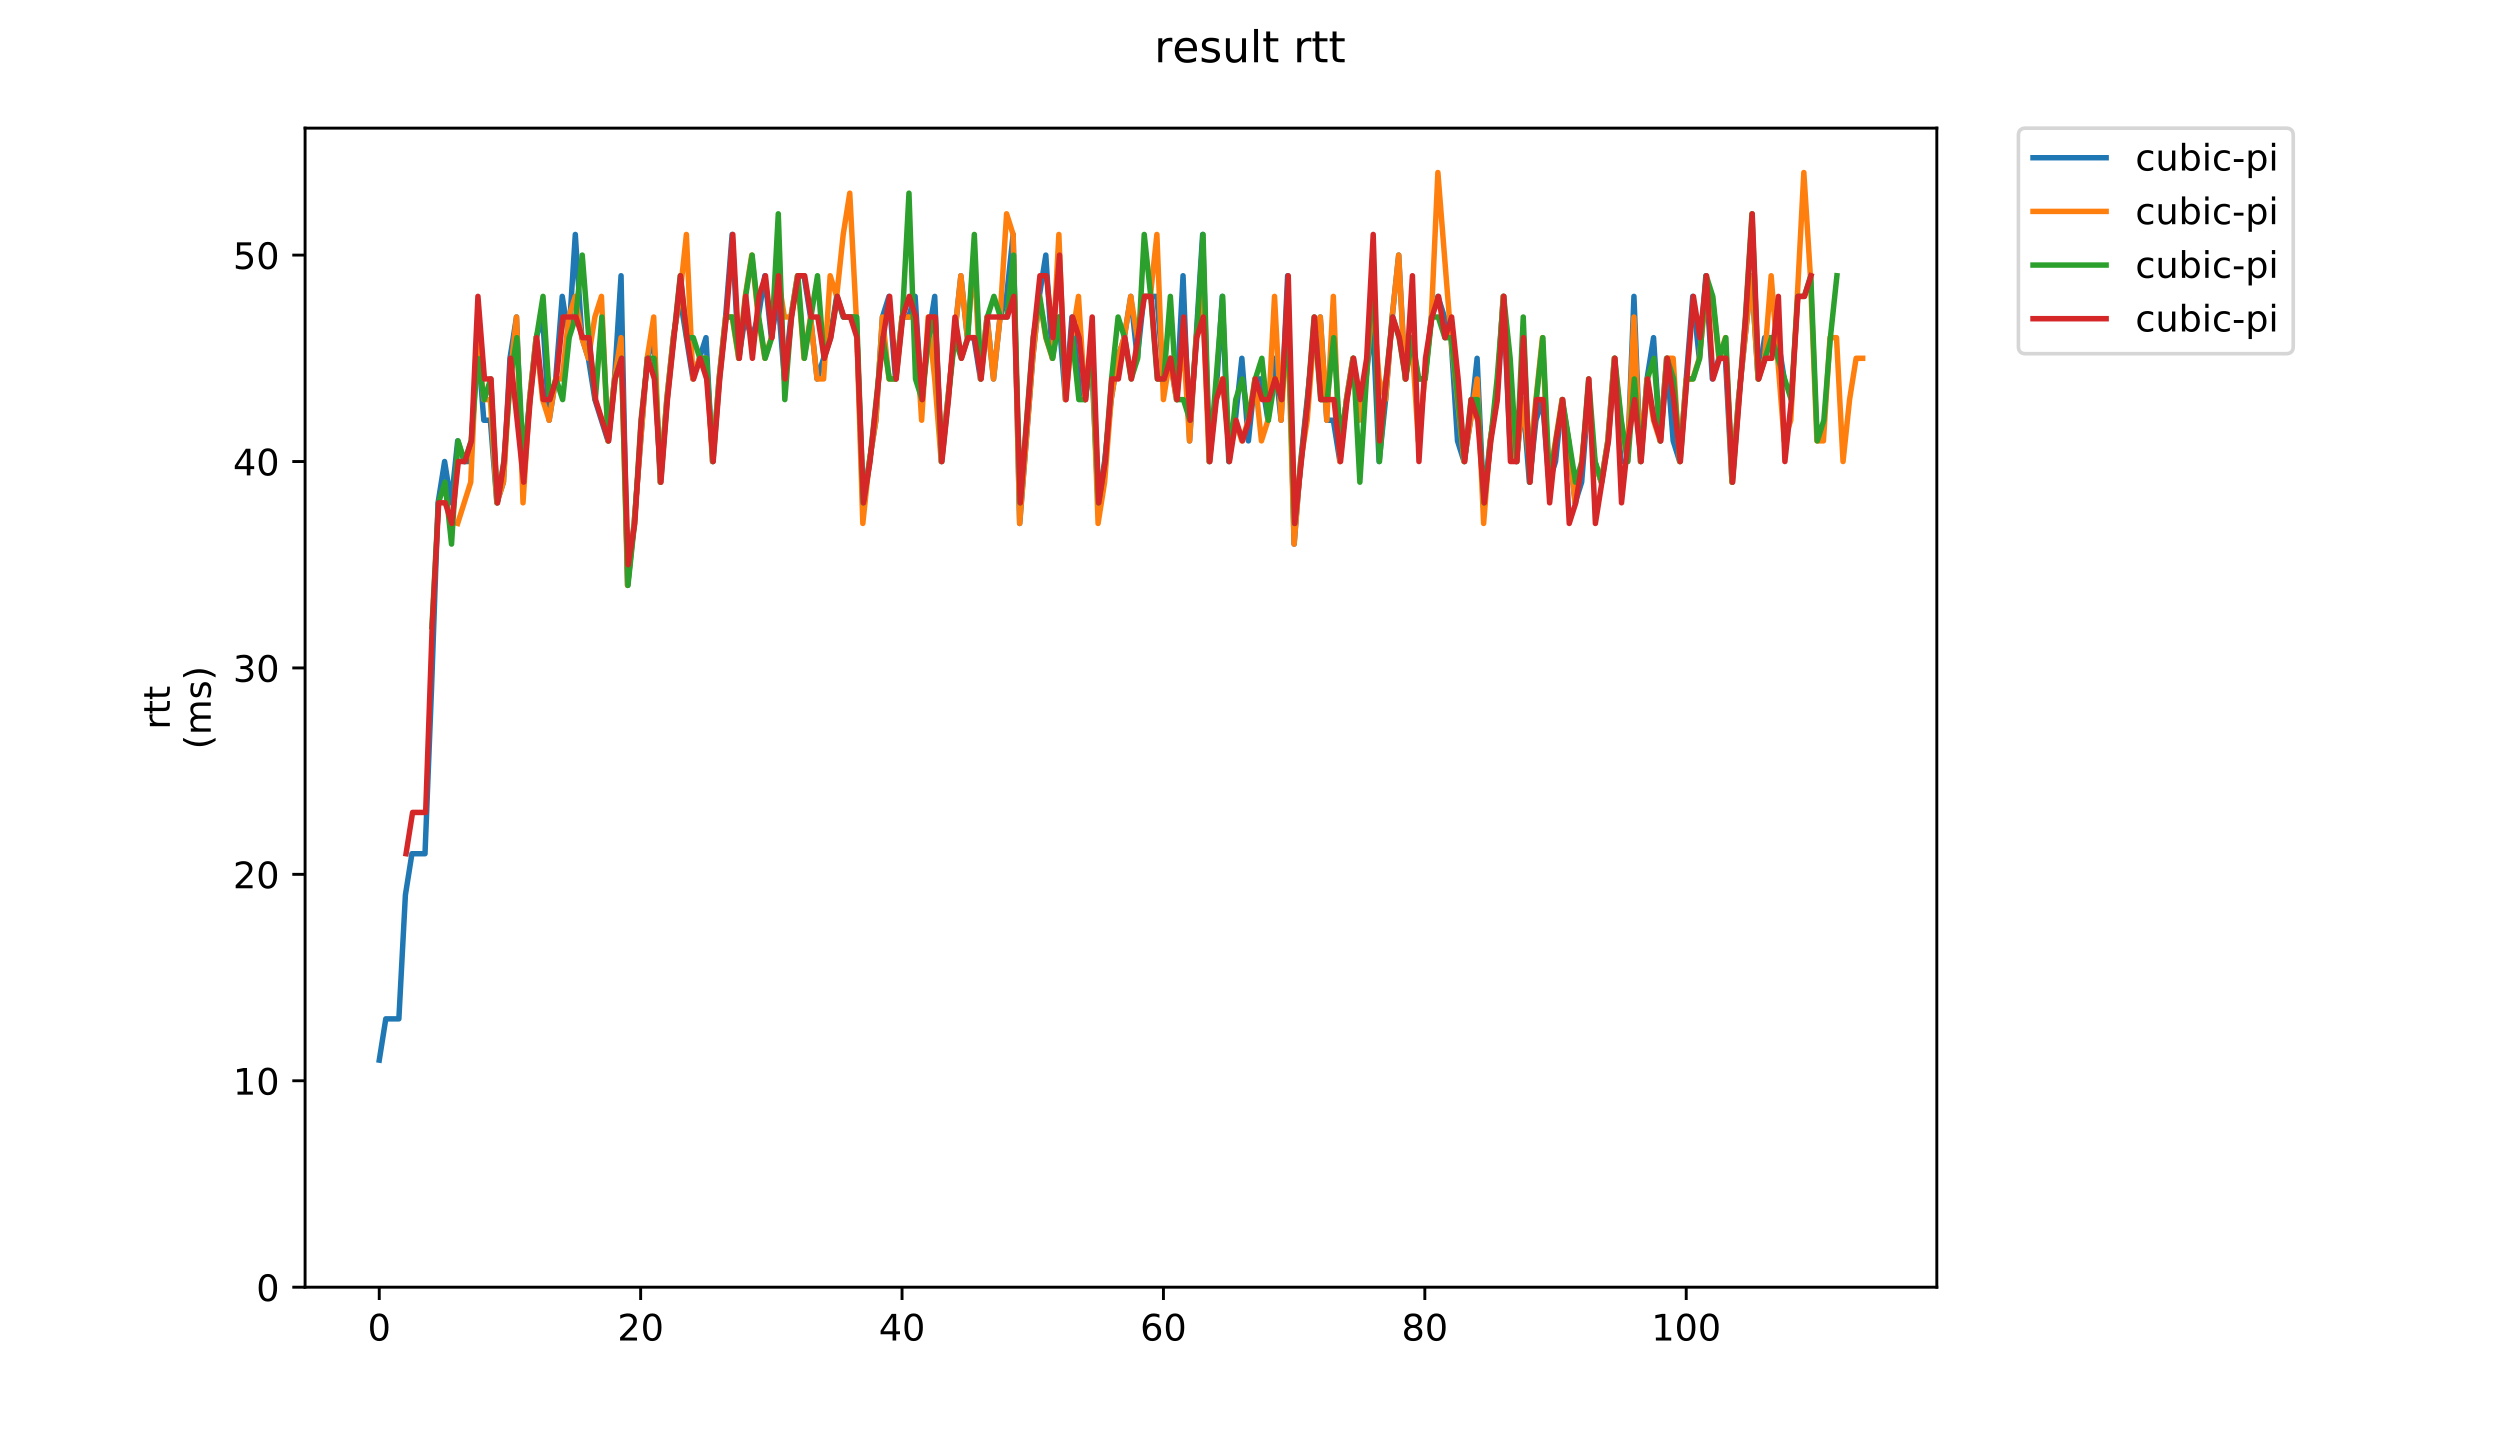 <?xml version="1.0" encoding="utf-8" standalone="no"?>
<!DOCTYPE svg PUBLIC "-//W3C//DTD SVG 1.1//EN"
  "http://www.w3.org/Graphics/SVG/1.1/DTD/svg11.dtd">
<!-- Created with matplotlib (https://matplotlib.org/) -->
<svg height="396pt" version="1.1" viewBox="0 0 684 396" width="684pt" xmlns="http://www.w3.org/2000/svg" xmlns:xlink="http://www.w3.org/1999/xlink">
 <defs>
  <style type="text/css">
*{stroke-linecap:butt;stroke-linejoin:round;}
  </style>
 </defs>
 <g id="figure_1">
  <g id="patch_1">
   <path d="M 0 396 
L 684 396 
L 684 0 
L 0 0 
z
" style="fill:#ffffff;"/>
  </g>
  <g id="axes_1">
   <g id="patch_2">
    <path d="M 83.472 352.174 
L 529.913 352.174 
L 529.913 35.062 
L 83.472 35.062 
z
" style="fill:#ffffff;"/>
   </g>
   <g id="matplotlib.axis_1">
    <g id="xtick_1">
     <g id="line2d_1">
      <defs>
       <path d="M 0 0 
L 0 3.5 
" id="m23a0f0f5a4" style="stroke:#000000;stroke-width:0.8;"/>
      </defs>
      <g>
       <use style="stroke:#000000;stroke-width:0.8;" x="103.765" xlink:href="#m23a0f0f5a4" y="352.174"/>
      </g>
     </g>
     <g id="text_1">
      <!-- 0 -->
      <defs>
       <path d="M 31.781 66.406 
Q 24.172 66.406 20.328 58.906 
Q 16.5 51.422 16.5 36.375 
Q 16.5 21.391 20.328 13.891 
Q 24.172 6.391 31.781 6.391 
Q 39.453 6.391 43.281 13.891 
Q 47.125 21.391 47.125 36.375 
Q 47.125 51.422 43.281 58.906 
Q 39.453 66.406 31.781 66.406 
z
M 31.781 74.219 
Q 44.047 74.219 50.516 64.516 
Q 56.984 54.828 56.984 36.375 
Q 56.984 17.969 50.516 8.266 
Q 44.047 -1.422 31.781 -1.422 
Q 19.531 -1.422 13.062 8.266 
Q 6.594 17.969 6.594 36.375 
Q 6.594 54.828 13.062 64.516 
Q 19.531 74.219 31.781 74.219 
z
" id="DejaVuSans-48"/>
      </defs>
      <g transform="translate(100.584 366.773)scale(0.1 -0.1)">
       <use xlink:href="#DejaVuSans-48"/>
      </g>
     </g>
    </g>
    <g id="xtick_2">
     <g id="line2d_2">
      <g>
       <use style="stroke:#000000;stroke-width:0.8;" x="175.282" xlink:href="#m23a0f0f5a4" y="352.174"/>
      </g>
     </g>
     <g id="text_2">
      <!-- 20 -->
      <defs>
       <path d="M 19.188 8.297 
L 53.609 8.297 
L 53.609 0 
L 7.328 0 
L 7.328 8.297 
Q 12.938 14.109 22.625 23.891 
Q 32.328 33.688 34.812 36.531 
Q 39.547 41.844 41.422 45.531 
Q 43.312 49.219 43.312 52.781 
Q 43.312 58.594 39.234 62.25 
Q 35.156 65.922 28.609 65.922 
Q 23.969 65.922 18.812 64.312 
Q 13.672 62.703 7.812 59.422 
L 7.812 69.391 
Q 13.766 71.781 18.938 73 
Q 24.125 74.219 28.422 74.219 
Q 39.75 74.219 46.484 68.547 
Q 53.219 62.891 53.219 53.422 
Q 53.219 48.922 51.531 44.891 
Q 49.859 40.875 45.406 35.406 
Q 44.188 33.984 37.641 27.219 
Q 31.109 20.453 19.188 8.297 
z
" id="DejaVuSans-50"/>
      </defs>
      <g transform="translate(168.92 366.773)scale(0.1 -0.1)">
       <use xlink:href="#DejaVuSans-50"/>
       <use x="63.623" xlink:href="#DejaVuSans-48"/>
      </g>
     </g>
    </g>
    <g id="xtick_3">
     <g id="line2d_3">
      <g>
       <use style="stroke:#000000;stroke-width:0.8;" x="246.799" xlink:href="#m23a0f0f5a4" y="352.174"/>
      </g>
     </g>
     <g id="text_3">
      <!-- 40 -->
      <defs>
       <path d="M 37.797 64.312 
L 12.891 25.391 
L 37.797 25.391 
z
M 35.203 72.906 
L 47.609 72.906 
L 47.609 25.391 
L 58.016 25.391 
L 58.016 17.188 
L 47.609 17.188 
L 47.609 0 
L 37.797 0 
L 37.797 17.188 
L 4.891 17.188 
L 4.891 26.703 
z
" id="DejaVuSans-52"/>
      </defs>
      <g transform="translate(240.436 366.773)scale(0.1 -0.1)">
       <use xlink:href="#DejaVuSans-52"/>
       <use x="63.623" xlink:href="#DejaVuSans-48"/>
      </g>
     </g>
    </g>
    <g id="xtick_4">
     <g id="line2d_4">
      <g>
       <use style="stroke:#000000;stroke-width:0.8;" x="318.316" xlink:href="#m23a0f0f5a4" y="352.174"/>
      </g>
     </g>
     <g id="text_4">
      <!-- 60 -->
      <defs>
       <path d="M 33.016 40.375 
Q 26.375 40.375 22.484 35.828 
Q 18.609 31.297 18.609 23.391 
Q 18.609 15.531 22.484 10.953 
Q 26.375 6.391 33.016 6.391 
Q 39.656 6.391 43.531 10.953 
Q 47.406 15.531 47.406 23.391 
Q 47.406 31.297 43.531 35.828 
Q 39.656 40.375 33.016 40.375 
z
M 52.594 71.297 
L 52.594 62.312 
Q 48.875 64.062 45.094 64.984 
Q 41.312 65.922 37.594 65.922 
Q 27.828 65.922 22.672 59.328 
Q 17.531 52.734 16.797 39.406 
Q 19.672 43.656 24.016 45.922 
Q 28.375 48.188 33.594 48.188 
Q 44.578 48.188 50.953 41.516 
Q 57.328 34.859 57.328 23.391 
Q 57.328 12.156 50.688 5.359 
Q 44.047 -1.422 33.016 -1.422 
Q 20.359 -1.422 13.672 8.266 
Q 6.984 17.969 6.984 36.375 
Q 6.984 53.656 15.188 63.938 
Q 23.391 74.219 37.203 74.219 
Q 40.922 74.219 44.703 73.484 
Q 48.484 72.75 52.594 71.297 
z
" id="DejaVuSans-54"/>
      </defs>
      <g transform="translate(311.953 366.773)scale(0.1 -0.1)">
       <use xlink:href="#DejaVuSans-54"/>
       <use x="63.623" xlink:href="#DejaVuSans-48"/>
      </g>
     </g>
    </g>
    <g id="xtick_5">
     <g id="line2d_5">
      <g>
       <use style="stroke:#000000;stroke-width:0.8;" x="389.833" xlink:href="#m23a0f0f5a4" y="352.174"/>
      </g>
     </g>
     <g id="text_5">
      <!-- 80 -->
      <defs>
       <path d="M 31.781 34.625 
Q 24.75 34.625 20.719 30.859 
Q 16.703 27.094 16.703 20.516 
Q 16.703 13.922 20.719 10.156 
Q 24.75 6.391 31.781 6.391 
Q 38.812 6.391 42.859 10.172 
Q 46.922 13.969 46.922 20.516 
Q 46.922 27.094 42.891 30.859 
Q 38.875 34.625 31.781 34.625 
z
M 21.922 38.812 
Q 15.578 40.375 12.031 44.719 
Q 8.5 49.078 8.5 55.328 
Q 8.5 64.062 14.719 69.141 
Q 20.953 74.219 31.781 74.219 
Q 42.672 74.219 48.875 69.141 
Q 55.078 64.062 55.078 55.328 
Q 55.078 49.078 51.531 44.719 
Q 48 40.375 41.703 38.812 
Q 48.828 37.156 52.797 32.312 
Q 56.781 27.484 56.781 20.516 
Q 56.781 9.906 50.312 4.234 
Q 43.844 -1.422 31.781 -1.422 
Q 19.734 -1.422 13.25 4.234 
Q 6.781 9.906 6.781 20.516 
Q 6.781 27.484 10.781 32.312 
Q 14.797 37.156 21.922 38.812 
z
M 18.312 54.391 
Q 18.312 48.734 21.844 45.562 
Q 25.391 42.391 31.781 42.391 
Q 38.141 42.391 41.719 45.562 
Q 45.312 48.734 45.312 54.391 
Q 45.312 60.062 41.719 63.234 
Q 38.141 66.406 31.781 66.406 
Q 25.391 66.406 21.844 63.234 
Q 18.312 60.062 18.312 54.391 
z
" id="DejaVuSans-56"/>
      </defs>
      <g transform="translate(383.47 366.773)scale(0.1 -0.1)">
       <use xlink:href="#DejaVuSans-56"/>
       <use x="63.623" xlink:href="#DejaVuSans-48"/>
      </g>
     </g>
    </g>
    <g id="xtick_6">
     <g id="line2d_6">
      <g>
       <use style="stroke:#000000;stroke-width:0.8;" x="461.35" xlink:href="#m23a0f0f5a4" y="352.174"/>
      </g>
     </g>
     <g id="text_6">
      <!-- 100 -->
      <defs>
       <path d="M 12.406 8.297 
L 28.516 8.297 
L 28.516 63.922 
L 10.984 60.406 
L 10.984 69.391 
L 28.422 72.906 
L 38.281 72.906 
L 38.281 8.297 
L 54.391 8.297 
L 54.391 0 
L 12.406 0 
z
" id="DejaVuSans-49"/>
      </defs>
      <g transform="translate(451.806 366.773)scale(0.1 -0.1)">
       <use xlink:href="#DejaVuSans-49"/>
       <use x="63.623" xlink:href="#DejaVuSans-48"/>
       <use x="127.246" xlink:href="#DejaVuSans-48"/>
      </g>
     </g>
    </g>
   </g>
   <g id="matplotlib.axis_2">
    <g id="ytick_1">
     <g id="line2d_7">
      <defs>
       <path d="M 0 0 
L -3.5 0 
" id="m1def88fe8b" style="stroke:#000000;stroke-width:0.8;"/>
      </defs>
      <g>
       <use style="stroke:#000000;stroke-width:0.8;" x="83.472" xlink:href="#m1def88fe8b" y="352.174"/>
      </g>
     </g>
     <g id="text_7">
      <!-- 0 -->
      <g transform="translate(70.11 355.973)scale(0.1 -0.1)">
       <use xlink:href="#DejaVuSans-48"/>
      </g>
     </g>
    </g>
    <g id="ytick_2">
     <g id="line2d_8">
      <g>
       <use style="stroke:#000000;stroke-width:0.8;" x="83.472" xlink:href="#m1def88fe8b" y="295.698"/>
      </g>
     </g>
     <g id="text_8">
      <!-- 10 -->
      <g transform="translate(63.747 299.498)scale(0.1 -0.1)">
       <use xlink:href="#DejaVuSans-49"/>
       <use x="63.623" xlink:href="#DejaVuSans-48"/>
      </g>
     </g>
    </g>
    <g id="ytick_3">
     <g id="line2d_9">
      <g>
       <use style="stroke:#000000;stroke-width:0.8;" x="83.472" xlink:href="#m1def88fe8b" y="239.223"/>
      </g>
     </g>
     <g id="text_9">
      <!-- 20 -->
      <g transform="translate(63.747 243.022)scale(0.1 -0.1)">
       <use xlink:href="#DejaVuSans-50"/>
       <use x="63.623" xlink:href="#DejaVuSans-48"/>
      </g>
     </g>
    </g>
    <g id="ytick_4">
     <g id="line2d_10">
      <g>
       <use style="stroke:#000000;stroke-width:0.8;" x="83.472" xlink:href="#m1def88fe8b" y="182.747"/>
      </g>
     </g>
     <g id="text_10">
      <!-- 30 -->
      <defs>
       <path d="M 40.578 39.312 
Q 47.656 37.797 51.625 33 
Q 55.609 28.219 55.609 21.188 
Q 55.609 10.406 48.188 4.484 
Q 40.766 -1.422 27.094 -1.422 
Q 22.516 -1.422 17.656 -0.516 
Q 12.797 0.391 7.625 2.203 
L 7.625 11.719 
Q 11.719 9.328 16.594 8.109 
Q 21.484 6.891 26.812 6.891 
Q 36.078 6.891 40.938 10.547 
Q 45.797 14.203 45.797 21.188 
Q 45.797 27.641 41.281 31.266 
Q 36.766 34.906 28.719 34.906 
L 20.219 34.906 
L 20.219 43.016 
L 29.109 43.016 
Q 36.375 43.016 40.234 45.922 
Q 44.094 48.828 44.094 54.297 
Q 44.094 59.906 40.109 62.906 
Q 36.141 65.922 28.719 65.922 
Q 24.656 65.922 20.016 65.031 
Q 15.375 64.156 9.812 62.312 
L 9.812 71.094 
Q 15.438 72.656 20.344 73.438 
Q 25.25 74.219 29.594 74.219 
Q 40.828 74.219 47.359 69.109 
Q 53.906 64.016 53.906 55.328 
Q 53.906 49.266 50.438 45.094 
Q 46.969 40.922 40.578 39.312 
z
" id="DejaVuSans-51"/>
      </defs>
      <g transform="translate(63.747 186.546)scale(0.1 -0.1)">
       <use xlink:href="#DejaVuSans-51"/>
       <use x="63.623" xlink:href="#DejaVuSans-48"/>
      </g>
     </g>
    </g>
    <g id="ytick_5">
     <g id="line2d_11">
      <g>
       <use style="stroke:#000000;stroke-width:0.8;" x="83.472" xlink:href="#m1def88fe8b" y="126.271"/>
      </g>
     </g>
     <g id="text_11">
      <!-- 40 -->
      <g transform="translate(63.747 130.07)scale(0.1 -0.1)">
       <use xlink:href="#DejaVuSans-52"/>
       <use x="63.623" xlink:href="#DejaVuSans-48"/>
      </g>
     </g>
    </g>
    <g id="ytick_6">
     <g id="line2d_12">
      <g>
       <use style="stroke:#000000;stroke-width:0.8;" x="83.472" xlink:href="#m1def88fe8b" y="69.795"/>
      </g>
     </g>
     <g id="text_12">
      <!-- 50 -->
      <defs>
       <path d="M 10.797 72.906 
L 49.516 72.906 
L 49.516 64.594 
L 19.828 64.594 
L 19.828 46.734 
Q 21.969 47.469 24.109 47.828 
Q 26.266 48.188 28.422 48.188 
Q 40.625 48.188 47.75 41.5 
Q 54.891 34.812 54.891 23.391 
Q 54.891 11.625 47.562 5.094 
Q 40.234 -1.422 26.906 -1.422 
Q 22.312 -1.422 17.547 -0.641 
Q 12.797 0.141 7.719 1.703 
L 7.719 11.625 
Q 12.109 9.234 16.797 8.062 
Q 21.484 6.891 26.703 6.891 
Q 35.156 6.891 40.078 11.328 
Q 45.016 15.766 45.016 23.391 
Q 45.016 31 40.078 35.438 
Q 35.156 39.891 26.703 39.891 
Q 22.75 39.891 18.812 39.016 
Q 14.891 38.141 10.797 36.281 
z
" id="DejaVuSans-53"/>
      </defs>
      <g transform="translate(63.747 73.594)scale(0.1 -0.1)">
       <use xlink:href="#DejaVuSans-53"/>
       <use x="63.623" xlink:href="#DejaVuSans-48"/>
      </g>
     </g>
    </g>
    <g id="text_13">
     <!-- rtt -->
     <defs>
      <path d="M 41.109 46.297 
Q 39.594 47.172 37.812 47.578 
Q 36.031 48 33.891 48 
Q 26.266 48 22.188 43.047 
Q 18.109 38.094 18.109 28.812 
L 18.109 0 
L 9.078 0 
L 9.078 54.688 
L 18.109 54.688 
L 18.109 46.188 
Q 20.953 51.172 25.484 53.578 
Q 30.031 56 36.531 56 
Q 37.453 56 38.578 55.875 
Q 39.703 55.766 41.062 55.516 
z
" id="DejaVuSans-114"/>
      <path d="M 18.312 70.219 
L 18.312 54.688 
L 36.812 54.688 
L 36.812 47.703 
L 18.312 47.703 
L 18.312 18.016 
Q 18.312 11.328 20.141 9.422 
Q 21.969 7.516 27.594 7.516 
L 36.812 7.516 
L 36.812 0 
L 27.594 0 
Q 17.188 0 13.234 3.875 
Q 9.281 7.766 9.281 18.016 
L 9.281 47.703 
L 2.688 47.703 
L 2.688 54.688 
L 9.281 54.688 
L 9.281 70.219 
z
" id="DejaVuSans-116"/>
     </defs>
     <g transform="translate(46.47 199.594)rotate(-90)scale(0.1 -0.1)">
      <use xlink:href="#DejaVuSans-114"/>
      <use x="41.113" xlink:href="#DejaVuSans-116"/>
      <use x="80.322" xlink:href="#DejaVuSans-116"/>
     </g>
     <!-- (ms) -->
     <defs>
      <path d="M 31 75.875 
Q 24.469 64.656 21.281 53.656 
Q 18.109 42.672 18.109 31.391 
Q 18.109 20.125 21.312 9.062 
Q 24.516 -2 31 -13.188 
L 23.188 -13.188 
Q 15.875 -1.703 12.234 9.375 
Q 8.594 20.453 8.594 31.391 
Q 8.594 42.281 12.203 53.312 
Q 15.828 64.359 23.188 75.875 
z
" id="DejaVuSans-40"/>
      <path d="M 52 44.188 
Q 55.375 50.25 60.062 53.125 
Q 64.75 56 71.094 56 
Q 79.641 56 84.281 50.016 
Q 88.922 44.047 88.922 33.016 
L 88.922 0 
L 79.891 0 
L 79.891 32.719 
Q 79.891 40.578 77.094 44.375 
Q 74.312 48.188 68.609 48.188 
Q 61.625 48.188 57.562 43.547 
Q 53.516 38.922 53.516 30.906 
L 53.516 0 
L 44.484 0 
L 44.484 32.719 
Q 44.484 40.625 41.703 44.406 
Q 38.922 48.188 33.109 48.188 
Q 26.219 48.188 22.156 43.531 
Q 18.109 38.875 18.109 30.906 
L 18.109 0 
L 9.078 0 
L 9.078 54.688 
L 18.109 54.688 
L 18.109 46.188 
Q 21.188 51.219 25.484 53.609 
Q 29.781 56 35.688 56 
Q 41.656 56 45.828 52.969 
Q 50 49.953 52 44.188 
z
" id="DejaVuSans-109"/>
      <path d="M 44.281 53.078 
L 44.281 44.578 
Q 40.484 46.531 36.375 47.5 
Q 32.281 48.484 27.875 48.484 
Q 21.188 48.484 17.844 46.438 
Q 14.5 44.391 14.5 40.281 
Q 14.5 37.156 16.891 35.375 
Q 19.281 33.594 26.516 31.984 
L 29.594 31.297 
Q 39.156 29.25 43.188 25.516 
Q 47.219 21.781 47.219 15.094 
Q 47.219 7.469 41.188 3.016 
Q 35.156 -1.422 24.609 -1.422 
Q 20.219 -1.422 15.453 -0.562 
Q 10.688 0.297 5.422 2 
L 5.422 11.281 
Q 10.406 8.688 15.234 7.391 
Q 20.062 6.109 24.812 6.109 
Q 31.156 6.109 34.562 8.281 
Q 37.984 10.453 37.984 14.406 
Q 37.984 18.062 35.516 20.016 
Q 33.062 21.969 24.703 23.781 
L 21.578 24.516 
Q 13.234 26.266 9.516 29.906 
Q 5.812 33.547 5.812 39.891 
Q 5.812 47.609 11.281 51.797 
Q 16.75 56 26.812 56 
Q 31.781 56 36.172 55.266 
Q 40.578 54.547 44.281 53.078 
z
" id="DejaVuSans-115"/>
      <path d="M 8.016 75.875 
L 15.828 75.875 
Q 23.141 64.359 26.781 53.312 
Q 30.422 42.281 30.422 31.391 
Q 30.422 20.453 26.781 9.375 
Q 23.141 -1.703 15.828 -13.188 
L 8.016 -13.188 
Q 14.5 -2 17.703 9.062 
Q 20.906 20.125 20.906 31.391 
Q 20.906 42.672 17.703 53.656 
Q 14.5 64.656 8.016 75.875 
z
" id="DejaVuSans-41"/>
     </defs>
     <g transform="translate(57.668 204.995)rotate(-90)scale(0.1 -0.1)">
      <use xlink:href="#DejaVuSans-40"/>
      <use x="39.014" xlink:href="#DejaVuSans-109"/>
      <use x="136.426" xlink:href="#DejaVuSans-115"/>
      <use x="188.525" xlink:href="#DejaVuSans-41"/>
     </g>
    </g>
   </g>
   <g id="line2d_13">
    <path clip-path="url(#p8f2ee3513a)" d="M 103.765 290.051 
L 105.553 278.756 
L 109.129 278.756 
L 110.917 244.87 
L 112.705 233.575 
L 116.281 233.575 
L 118.068 188.394 
L 119.856 137.566 
L 121.644 126.271 
L 123.432 137.566 
L 125.22 120.623 
L 127.008 126.271 
L 128.796 126.271 
L 130.584 92.385 
L 132.372 114.976 
L 134.16 114.976 
L 135.948 137.566 
L 137.736 131.919 
L 139.524 98.033 
L 141.311 86.738 
L 143.099 131.919 
L 144.887 109.328 
L 146.675 92.385 
L 148.463 86.738 
L 150.251 114.976 
L 152.039 103.681 
L 153.827 81.09 
L 155.615 92.385 
L 157.403 64.148 
L 159.191 92.385 
L 160.979 98.033 
L 162.767 109.328 
L 166.342 120.623 
L 168.13 103.681 
L 169.918 75.443 
L 171.706 160.156 
L 173.494 143.214 
L 177.07 98.033 
L 178.858 92.385 
L 180.646 131.919 
L 182.434 109.328 
L 184.222 92.385 
L 186.01 81.09 
L 189.585 103.681 
L 193.161 92.385 
L 194.949 126.271 
L 196.737 103.681 
L 198.525 86.738 
L 200.313 64.148 
L 202.101 98.033 
L 203.889 86.738 
L 205.677 92.385 
L 207.465 86.738 
L 209.253 75.443 
L 211.041 92.385 
L 212.828 81.09 
L 214.616 103.681 
L 216.404 86.738 
L 218.192 75.443 
L 219.98 75.443 
L 221.768 86.738 
L 223.556 103.681 
L 227.132 92.385 
L 228.92 81.09 
L 230.708 86.738 
L 234.284 86.738 
L 236.071 137.566 
L 239.647 114.976 
L 241.435 86.738 
L 243.223 81.09 
L 245.011 103.681 
L 246.799 86.738 
L 248.587 86.738 
L 250.375 81.09 
L 252.163 109.328 
L 253.951 92.385 
L 255.739 81.09 
L 257.527 126.271 
L 262.89 75.443 
L 264.678 92.385 
L 266.466 92.385 
L 268.254 103.681 
L 270.042 86.738 
L 271.83 103.681 
L 273.618 86.738 
L 275.406 81.09 
L 277.194 64.148 
L 278.982 143.214 
L 282.557 98.033 
L 284.345 81.09 
L 286.133 69.795 
L 287.921 98.033 
L 289.709 86.738 
L 291.497 109.328 
L 293.285 86.738 
L 295.073 103.681 
L 296.861 109.328 
L 298.649 98.033 
L 300.437 137.566 
L 302.225 126.271 
L 304.013 109.328 
L 305.8 98.033 
L 307.588 92.385 
L 309.376 81.09 
L 311.164 98.033 
L 312.952 81.09 
L 316.528 81.09 
L 318.316 103.681 
L 320.104 98.033 
L 321.892 109.328 
L 323.68 75.443 
L 325.468 120.623 
L 329.043 64.148 
L 330.831 126.271 
L 332.619 109.328 
L 334.407 81.09 
L 336.195 126.271 
L 337.983 114.976 
L 339.771 98.033 
L 341.559 120.623 
L 343.347 103.681 
L 345.135 103.681 
L 346.923 114.976 
L 348.711 98.033 
L 350.499 114.976 
L 352.286 75.443 
L 354.074 148.861 
L 355.862 126.271 
L 359.438 92.385 
L 361.226 86.738 
L 363.014 114.976 
L 364.802 114.976 
L 366.59 126.271 
L 368.378 109.328 
L 370.166 98.033 
L 371.954 109.328 
L 373.742 103.681 
L 375.53 86.738 
L 377.317 126.271 
L 379.105 109.328 
L 380.893 86.738 
L 382.681 69.795 
L 384.469 103.681 
L 386.257 92.385 
L 388.045 103.681 
L 389.833 103.681 
L 391.621 86.738 
L 393.409 81.09 
L 396.985 92.385 
L 398.773 120.623 
L 400.56 126.271 
L 402.348 114.976 
L 404.136 98.033 
L 405.924 137.566 
L 407.712 120.623 
L 409.5 109.328 
L 411.288 81.09 
L 413.076 120.623 
L 414.864 126.271 
L 416.652 109.328 
L 418.44 131.919 
L 420.228 114.976 
L 422.016 109.328 
L 423.803 131.919 
L 425.591 126.271 
L 427.379 109.328 
L 429.167 120.623 
L 430.955 137.566 
L 432.743 131.919 
L 434.531 109.328 
L 436.319 126.271 
L 438.107 131.919 
L 439.895 120.623 
L 441.683 98.033 
L 443.471 126.271 
L 445.259 126.271 
L 447.046 81.09 
L 448.834 126.271 
L 450.622 103.681 
L 452.41 92.385 
L 454.198 120.623 
L 455.986 98.033 
L 457.774 120.623 
L 459.562 126.271 
L 463.138 81.09 
L 464.926 98.033 
L 466.714 75.443 
L 468.502 103.681 
L 470.289 98.033 
L 472.077 98.033 
L 473.865 131.919 
L 475.653 109.328 
L 479.229 75.443 
L 481.017 103.681 
L 482.805 92.385 
L 486.381 92.385 
L 488.169 103.681 
L 488.169 103.681 
" style="fill:none;stroke:#1f77b4;stroke-linecap:square;stroke-width:1.5;"/>
   </g>
   <g id="line2d_14">
    <path clip-path="url(#p8f2ee3513a)" d="M 125.217 143.214 
L 128.792 131.919 
L 130.58 92.385 
L 132.368 109.328 
L 134.156 109.328 
L 135.944 137.566 
L 137.732 131.919 
L 139.52 103.681 
L 141.308 86.738 
L 143.096 137.566 
L 144.884 109.328 
L 146.672 92.385 
L 148.46 109.328 
L 150.248 114.976 
L 152.035 103.681 
L 153.823 103.681 
L 155.611 86.738 
L 157.399 81.09 
L 159.187 92.385 
L 160.975 98.033 
L 162.763 86.738 
L 164.551 81.09 
L 166.339 120.623 
L 168.127 103.681 
L 169.915 92.385 
L 171.703 160.156 
L 173.491 143.214 
L 177.066 98.033 
L 178.854 86.738 
L 180.642 131.919 
L 182.43 109.328 
L 184.218 92.385 
L 186.006 81.09 
L 187.794 64.148 
L 189.582 103.681 
L 191.37 98.033 
L 193.158 98.033 
L 194.946 126.271 
L 196.734 103.681 
L 198.521 86.738 
L 200.309 86.738 
L 202.097 98.033 
L 203.885 81.09 
L 205.673 69.795 
L 207.461 86.738 
L 209.249 98.033 
L 211.037 92.385 
L 212.825 75.443 
L 214.613 86.738 
L 216.401 86.738 
L 218.189 75.443 
L 219.977 98.033 
L 221.764 86.738 
L 223.552 103.681 
L 225.34 103.681 
L 227.128 75.443 
L 228.916 81.09 
L 230.704 64.148 
L 232.492 52.852 
L 234.28 86.738 
L 236.068 143.214 
L 237.856 126.271 
L 239.644 114.976 
L 241.432 86.738 
L 243.22 103.681 
L 245.007 103.681 
L 246.795 86.738 
L 250.371 86.738 
L 252.159 114.976 
L 253.947 86.738 
L 255.735 103.681 
L 257.523 126.271 
L 262.887 75.443 
L 264.675 92.385 
L 266.463 69.795 
L 268.251 103.681 
L 270.038 86.738 
L 271.826 103.681 
L 273.614 86.738 
L 275.402 58.5 
L 277.19 64.148 
L 278.978 143.214 
L 282.554 98.033 
L 284.342 81.09 
L 286.13 92.385 
L 287.918 98.033 
L 289.706 64.148 
L 291.494 109.328 
L 293.281 92.385 
L 295.069 81.09 
L 296.857 109.328 
L 298.645 92.385 
L 300.433 143.214 
L 302.221 131.919 
L 304.009 109.328 
L 305.797 98.033 
L 307.585 92.385 
L 309.373 81.09 
L 311.161 92.385 
L 312.949 81.09 
L 314.737 81.09 
L 316.524 64.148 
L 318.312 109.328 
L 320.1 98.033 
L 321.888 109.328 
L 323.676 92.385 
L 325.464 120.623 
L 327.252 92.385 
L 329.04 81.09 
L 330.828 126.271 
L 332.616 109.328 
L 334.404 103.681 
L 336.192 120.623 
L 337.98 114.976 
L 339.767 120.623 
L 341.555 114.976 
L 343.343 103.681 
L 345.131 120.623 
L 346.919 114.976 
L 348.707 81.09 
L 350.495 114.976 
L 352.283 86.738 
L 354.071 148.861 
L 355.859 126.271 
L 357.647 114.976 
L 359.435 92.385 
L 361.223 86.738 
L 363.01 114.976 
L 364.798 81.09 
L 366.586 126.271 
L 368.374 109.328 
L 370.162 98.033 
L 371.95 114.976 
L 373.738 103.681 
L 375.526 81.09 
L 377.314 103.681 
L 379.102 109.328 
L 380.89 86.738 
L 382.678 69.795 
L 384.466 103.681 
L 386.253 92.385 
L 388.041 120.623 
L 391.617 86.738 
L 393.405 47.205 
L 396.981 92.385 
L 400.557 126.271 
L 404.133 103.681 
L 405.921 143.214 
L 407.709 120.623 
L 409.496 109.328 
L 411.284 81.09 
L 414.86 126.271 
L 416.648 109.328 
L 418.436 126.271 
L 422.012 92.385 
L 423.8 131.919 
L 427.376 109.328 
L 429.164 120.623 
L 430.952 137.566 
L 432.739 126.271 
L 434.527 109.328 
L 436.315 126.271 
L 438.103 131.919 
L 439.891 120.623 
L 441.679 98.033 
L 443.467 114.976 
L 445.255 126.271 
L 447.043 86.738 
L 448.831 126.271 
L 450.619 103.681 
L 452.407 114.976 
L 454.195 120.623 
L 455.983 98.033 
L 457.77 98.033 
L 459.558 126.271 
L 461.346 103.681 
L 463.134 103.681 
L 464.922 98.033 
L 466.71 81.09 
L 468.498 81.09 
L 470.286 98.033 
L 472.074 92.385 
L 473.862 131.919 
L 475.65 109.328 
L 479.226 75.443 
L 481.013 103.681 
L 482.801 98.033 
L 484.589 75.443 
L 488.165 120.623 
L 489.953 114.976 
L 493.529 47.205 
L 495.317 75.443 
L 497.105 120.623 
L 498.893 120.623 
L 500.681 92.385 
L 502.469 92.385 
L 504.256 126.271 
L 506.044 109.328 
L 507.832 98.033 
L 509.62 98.033 
L 509.62 98.033 
" style="fill:none;stroke:#ff7f0e;stroke-linecap:square;stroke-width:1.5;"/>
   </g>
   <g id="line2d_15">
    <path clip-path="url(#p8f2ee3513a)" d="M 118.176 171.452 
L 119.964 137.566 
L 121.752 131.919 
L 123.54 148.861 
L 125.327 120.623 
L 127.115 126.271 
L 128.903 120.623 
L 130.691 98.033 
L 132.479 109.328 
L 134.267 103.681 
L 136.055 137.566 
L 137.843 126.271 
L 139.631 103.681 
L 141.419 92.385 
L 143.207 126.271 
L 146.783 92.385 
L 148.57 81.09 
L 150.358 109.328 
L 152.146 103.681 
L 153.934 109.328 
L 155.722 92.385 
L 157.51 86.738 
L 159.298 69.795 
L 161.086 92.385 
L 162.874 109.328 
L 164.662 86.738 
L 166.45 120.623 
L 168.238 103.681 
L 170.026 98.033 
L 171.813 160.156 
L 173.601 143.214 
L 175.389 114.976 
L 177.177 98.033 
L 178.965 98.033 
L 180.753 131.919 
L 182.541 109.328 
L 186.117 75.443 
L 187.905 92.385 
L 189.693 92.385 
L 191.481 98.033 
L 193.269 98.033 
L 195.056 126.271 
L 196.844 103.681 
L 198.632 86.738 
L 200.42 86.738 
L 202.208 98.033 
L 203.996 81.09 
L 205.784 69.795 
L 207.572 86.738 
L 209.36 98.033 
L 211.148 92.385 
L 212.936 58.5 
L 214.724 109.328 
L 216.512 86.738 
L 218.299 75.443 
L 220.087 98.033 
L 223.663 75.443 
L 225.451 98.033 
L 227.239 92.385 
L 229.027 81.09 
L 230.815 86.738 
L 234.391 86.738 
L 236.179 137.566 
L 237.967 126.271 
L 241.543 92.385 
L 243.33 103.681 
L 245.118 103.681 
L 246.906 86.738 
L 248.694 52.852 
L 250.482 103.681 
L 252.27 109.328 
L 254.058 92.385 
L 255.846 86.738 
L 257.634 126.271 
L 261.21 92.385 
L 262.998 98.033 
L 264.786 92.385 
L 266.573 64.148 
L 268.361 103.681 
L 270.149 86.738 
L 271.937 81.09 
L 273.725 86.738 
L 275.513 86.738 
L 277.301 69.795 
L 279.089 137.566 
L 282.665 92.385 
L 284.453 81.09 
L 286.241 92.385 
L 288.029 98.033 
L 289.816 86.738 
L 291.604 103.681 
L 293.392 92.385 
L 295.18 109.328 
L 296.968 109.328 
L 298.756 92.385 
L 300.544 137.566 
L 302.332 126.271 
L 304.12 103.681 
L 305.908 86.738 
L 307.696 92.385 
L 309.484 103.681 
L 311.272 98.033 
L 313.059 64.148 
L 314.847 81.09 
L 316.635 103.681 
L 318.423 103.681 
L 320.211 81.09 
L 321.999 109.328 
L 323.787 109.328 
L 325.575 114.976 
L 327.363 92.385 
L 329.151 64.148 
L 330.939 126.271 
L 334.515 81.09 
L 336.302 126.271 
L 338.09 109.328 
L 339.878 103.681 
L 341.666 114.976 
L 343.454 103.681 
L 345.242 98.033 
L 347.03 114.976 
L 348.818 103.681 
L 350.606 109.328 
L 352.394 86.738 
L 354.182 143.214 
L 357.758 109.328 
L 359.545 86.738 
L 361.333 109.328 
L 363.121 109.328 
L 364.909 92.385 
L 366.697 120.623 
L 370.273 98.033 
L 372.061 131.919 
L 373.849 103.681 
L 375.637 69.795 
L 377.425 126.271 
L 379.213 103.681 
L 381.001 86.738 
L 382.788 92.385 
L 384.576 103.681 
L 386.364 92.385 
L 388.152 103.681 
L 389.94 103.681 
L 391.728 86.738 
L 393.516 86.738 
L 395.304 92.385 
L 397.092 92.385 
L 400.668 126.271 
L 402.456 109.328 
L 404.244 109.328 
L 406.031 137.566 
L 409.607 103.681 
L 411.395 81.09 
L 413.183 98.033 
L 414.971 126.271 
L 416.759 86.738 
L 418.547 131.919 
L 420.335 109.328 
L 422.123 92.385 
L 423.911 131.919 
L 427.487 109.328 
L 431.062 131.919 
L 432.85 126.271 
L 434.638 103.681 
L 436.426 126.271 
L 438.214 131.919 
L 440.002 120.623 
L 441.79 98.033 
L 443.578 114.976 
L 445.366 126.271 
L 447.154 103.681 
L 448.942 126.271 
L 450.73 103.681 
L 452.518 98.033 
L 454.305 120.623 
L 456.093 98.033 
L 457.881 103.681 
L 459.669 126.271 
L 461.457 103.681 
L 463.245 103.681 
L 465.033 98.033 
L 466.821 75.443 
L 468.609 81.09 
L 470.397 98.033 
L 472.185 92.385 
L 473.973 131.919 
L 477.548 86.738 
L 479.336 58.5 
L 481.124 103.681 
L 484.7 92.385 
L 490.064 109.328 
L 491.852 81.09 
L 493.64 81.09 
L 495.428 75.443 
L 497.216 120.623 
L 499.004 114.976 
L 500.791 92.385 
L 502.579 75.443 
L 502.579 75.443 
" style="fill:none;stroke:#2ca02c;stroke-linecap:square;stroke-width:1.5;"/>
   </g>
   <g id="line2d_16">
    <path clip-path="url(#p8f2ee3513a)" d="M 111.096 233.575 
L 112.884 222.28 
L 116.459 222.28 
L 118.247 171.452 
L 120.035 137.566 
L 121.823 137.566 
L 123.611 143.214 
L 125.399 126.271 
L 127.187 126.271 
L 128.975 120.623 
L 130.763 81.09 
L 132.551 103.681 
L 134.339 103.681 
L 136.127 137.566 
L 137.914 126.271 
L 139.702 98.033 
L 143.278 131.919 
L 145.066 109.328 
L 146.854 92.385 
L 148.642 109.328 
L 150.43 109.328 
L 152.218 103.681 
L 154.006 86.738 
L 157.582 86.738 
L 159.37 92.385 
L 161.157 92.385 
L 162.945 109.328 
L 166.521 120.623 
L 168.309 103.681 
L 170.097 98.033 
L 171.885 154.509 
L 173.673 143.214 
L 175.461 114.976 
L 177.249 98.033 
L 179.037 103.681 
L 180.825 131.919 
L 182.613 109.328 
L 186.188 75.443 
L 187.976 92.385 
L 189.764 103.681 
L 191.552 98.033 
L 193.34 103.681 
L 195.128 126.271 
L 196.916 103.681 
L 198.704 86.738 
L 200.492 64.148 
L 202.28 98.033 
L 204.068 81.09 
L 205.856 98.033 
L 207.643 81.09 
L 209.431 75.443 
L 211.219 92.385 
L 213.007 75.443 
L 214.795 103.681 
L 216.583 86.738 
L 218.371 75.443 
L 220.159 75.443 
L 221.947 86.738 
L 223.735 86.738 
L 225.523 98.033 
L 227.311 92.385 
L 229.099 81.09 
L 230.886 86.738 
L 232.674 86.738 
L 234.462 92.385 
L 236.25 137.566 
L 238.038 126.271 
L 241.614 92.385 
L 243.402 81.09 
L 245.19 103.681 
L 246.978 86.738 
L 248.766 81.09 
L 250.554 86.738 
L 252.342 109.328 
L 254.129 86.738 
L 255.917 86.738 
L 257.705 126.271 
L 259.493 109.328 
L 261.281 86.738 
L 263.069 98.033 
L 264.857 92.385 
L 266.645 92.385 
L 268.433 103.681 
L 270.221 86.738 
L 275.585 86.738 
L 277.372 81.09 
L 279.16 137.566 
L 282.736 92.385 
L 284.524 75.443 
L 286.312 75.443 
L 288.1 92.385 
L 289.888 69.795 
L 291.676 109.328 
L 293.464 86.738 
L 295.252 92.385 
L 297.04 109.328 
L 298.828 86.738 
L 300.616 137.566 
L 302.403 126.271 
L 304.191 103.681 
L 305.979 103.681 
L 307.767 92.385 
L 309.555 103.681 
L 313.131 81.09 
L 314.919 81.09 
L 316.707 103.681 
L 318.495 103.681 
L 320.283 98.033 
L 322.071 109.328 
L 323.859 86.738 
L 325.646 114.976 
L 327.434 92.385 
L 329.222 86.738 
L 331.01 126.271 
L 332.798 109.328 
L 334.586 103.681 
L 336.374 126.271 
L 338.162 114.976 
L 339.95 120.623 
L 341.738 114.976 
L 343.526 103.681 
L 345.314 109.328 
L 347.102 109.328 
L 348.889 103.681 
L 350.677 109.328 
L 352.465 75.443 
L 354.253 143.214 
L 357.829 109.328 
L 359.617 86.738 
L 361.405 109.328 
L 364.981 109.328 
L 366.769 126.271 
L 368.557 109.328 
L 370.345 98.033 
L 372.132 109.328 
L 373.92 98.033 
L 375.708 64.148 
L 377.496 120.623 
L 381.072 86.738 
L 382.86 92.385 
L 384.648 103.681 
L 386.436 75.443 
L 388.224 126.271 
L 390.012 98.033 
L 391.8 86.738 
L 393.588 81.09 
L 395.375 92.385 
L 397.163 86.738 
L 398.951 103.681 
L 400.739 126.271 
L 402.527 109.328 
L 404.315 114.976 
L 406.103 137.566 
L 407.891 120.623 
L 409.679 109.328 
L 411.467 81.09 
L 413.255 126.271 
L 415.043 126.271 
L 416.831 92.385 
L 418.618 131.919 
L 420.406 109.328 
L 422.194 109.328 
L 423.982 137.566 
L 425.77 120.623 
L 427.558 109.328 
L 429.346 143.214 
L 431.134 137.566 
L 432.922 126.271 
L 434.71 103.681 
L 436.498 143.214 
L 440.074 120.623 
L 441.861 98.033 
L 443.649 137.566 
L 445.437 120.623 
L 447.225 109.328 
L 449.013 126.271 
L 450.801 103.681 
L 452.589 114.976 
L 454.377 120.623 
L 456.165 98.033 
L 457.953 109.328 
L 459.741 126.271 
L 463.317 81.09 
L 465.104 92.385 
L 466.892 75.443 
L 468.68 103.681 
L 470.468 98.033 
L 472.256 98.033 
L 474.044 131.919 
L 477.62 86.738 
L 479.408 58.5 
L 481.196 103.681 
L 482.984 98.033 
L 484.772 98.033 
L 486.56 81.09 
L 488.347 126.271 
L 490.135 109.328 
L 491.923 81.09 
L 493.711 81.09 
L 495.499 75.443 
L 495.499 75.443 
" style="fill:none;stroke:#d62728;stroke-linecap:square;stroke-width:1.5;"/>
   </g>
   <g id="patch_3">
    <path d="M 83.472 352.174 
L 83.472 35.062 
" style="fill:none;stroke:#000000;stroke-linecap:square;stroke-linejoin:miter;stroke-width:0.8;"/>
   </g>
   <g id="patch_4">
    <path d="M 529.913 352.174 
L 529.913 35.062 
" style="fill:none;stroke:#000000;stroke-linecap:square;stroke-linejoin:miter;stroke-width:0.8;"/>
   </g>
   <g id="patch_5">
    <path d="M 83.472 352.174 
L 529.913 352.174 
" style="fill:none;stroke:#000000;stroke-linecap:square;stroke-linejoin:miter;stroke-width:0.8;"/>
   </g>
   <g id="patch_6">
    <path d="M 83.472 35.062 
L 529.913 35.062 
" style="fill:none;stroke:#000000;stroke-linecap:square;stroke-linejoin:miter;stroke-width:0.8;"/>
   </g>
   <g id="legend_1">
    <g id="patch_7">
     <path d="M 554.235 96.775 
L 625.43 96.775 
Q 627.43 96.775 627.43 94.775 
L 627.43 37.062 
Q 627.43 35.062 625.43 35.062 
L 554.235 35.062 
Q 552.235 35.062 552.235 37.062 
L 552.235 94.775 
Q 552.235 96.775 554.235 96.775 
z
" style="fill:#ffffff;opacity:0.8;stroke:#cccccc;stroke-linejoin:miter;"/>
    </g>
    <g id="line2d_17">
     <path d="M 556.235 43.161 
L 576.235 43.161 
" style="fill:none;stroke:#1f77b4;stroke-linecap:square;stroke-width:1.5;"/>
    </g>
    <g id="line2d_18"/>
    <g id="text_14">
     <!-- cubic-pi -->
     <defs>
      <path d="M 48.781 52.594 
L 48.781 44.188 
Q 44.969 46.297 41.141 47.344 
Q 37.312 48.391 33.406 48.391 
Q 24.656 48.391 19.812 42.844 
Q 14.984 37.312 14.984 27.297 
Q 14.984 17.281 19.812 11.734 
Q 24.656 6.203 33.406 6.203 
Q 37.312 6.203 41.141 7.25 
Q 44.969 8.297 48.781 10.406 
L 48.781 2.094 
Q 45.016 0.344 40.984 -0.531 
Q 36.969 -1.422 32.422 -1.422 
Q 20.062 -1.422 12.781 6.344 
Q 5.516 14.109 5.516 27.297 
Q 5.516 40.672 12.859 48.328 
Q 20.219 56 33.016 56 
Q 37.156 56 41.109 55.141 
Q 45.062 54.297 48.781 52.594 
z
" id="DejaVuSans-99"/>
      <path d="M 8.5 21.578 
L 8.5 54.688 
L 17.484 54.688 
L 17.484 21.922 
Q 17.484 14.156 20.5 10.266 
Q 23.531 6.391 29.594 6.391 
Q 36.859 6.391 41.078 11.031 
Q 45.312 15.672 45.312 23.688 
L 45.312 54.688 
L 54.297 54.688 
L 54.297 0 
L 45.312 0 
L 45.312 8.406 
Q 42.047 3.422 37.719 1 
Q 33.406 -1.422 27.688 -1.422 
Q 18.266 -1.422 13.375 4.438 
Q 8.5 10.297 8.5 21.578 
z
M 31.109 56 
z
" id="DejaVuSans-117"/>
      <path d="M 48.688 27.297 
Q 48.688 37.203 44.609 42.844 
Q 40.531 48.484 33.406 48.484 
Q 26.266 48.484 22.188 42.844 
Q 18.109 37.203 18.109 27.297 
Q 18.109 17.391 22.188 11.75 
Q 26.266 6.109 33.406 6.109 
Q 40.531 6.109 44.609 11.75 
Q 48.688 17.391 48.688 27.297 
z
M 18.109 46.391 
Q 20.953 51.266 25.266 53.625 
Q 29.594 56 35.594 56 
Q 45.562 56 51.781 48.094 
Q 58.016 40.188 58.016 27.297 
Q 58.016 14.406 51.781 6.484 
Q 45.562 -1.422 35.594 -1.422 
Q 29.594 -1.422 25.266 0.953 
Q 20.953 3.328 18.109 8.203 
L 18.109 0 
L 9.078 0 
L 9.078 75.984 
L 18.109 75.984 
z
" id="DejaVuSans-98"/>
      <path d="M 9.422 54.688 
L 18.406 54.688 
L 18.406 0 
L 9.422 0 
z
M 9.422 75.984 
L 18.406 75.984 
L 18.406 64.594 
L 9.422 64.594 
z
" id="DejaVuSans-105"/>
      <path d="M 4.891 31.391 
L 31.203 31.391 
L 31.203 23.391 
L 4.891 23.391 
z
" id="DejaVuSans-45"/>
      <path d="M 18.109 8.203 
L 18.109 -20.797 
L 9.078 -20.797 
L 9.078 54.688 
L 18.109 54.688 
L 18.109 46.391 
Q 20.953 51.266 25.266 53.625 
Q 29.594 56 35.594 56 
Q 45.562 56 51.781 48.094 
Q 58.016 40.188 58.016 27.297 
Q 58.016 14.406 51.781 6.484 
Q 45.562 -1.422 35.594 -1.422 
Q 29.594 -1.422 25.266 0.953 
Q 20.953 3.328 18.109 8.203 
z
M 48.688 27.297 
Q 48.688 37.203 44.609 42.844 
Q 40.531 48.484 33.406 48.484 
Q 26.266 48.484 22.188 42.844 
Q 18.109 37.203 18.109 27.297 
Q 18.109 17.391 22.188 11.75 
Q 26.266 6.109 33.406 6.109 
Q 40.531 6.109 44.609 11.75 
Q 48.688 17.391 48.688 27.297 
z
" id="DejaVuSans-112"/>
     </defs>
     <g transform="translate(584.235 46.661)scale(0.1 -0.1)">
      <use xlink:href="#DejaVuSans-99"/>
      <use x="54.98" xlink:href="#DejaVuSans-117"/>
      <use x="118.359" xlink:href="#DejaVuSans-98"/>
      <use x="181.836" xlink:href="#DejaVuSans-105"/>
      <use x="209.619" xlink:href="#DejaVuSans-99"/>
      <use x="264.6" xlink:href="#DejaVuSans-45"/>
      <use x="300.684" xlink:href="#DejaVuSans-112"/>
      <use x="364.16" xlink:href="#DejaVuSans-105"/>
     </g>
    </g>
    <g id="line2d_19">
     <path d="M 556.235 57.839 
L 576.235 57.839 
" style="fill:none;stroke:#ff7f0e;stroke-linecap:square;stroke-width:1.5;"/>
    </g>
    <g id="line2d_20"/>
    <g id="text_15">
     <!-- cubic-pi -->
     <g transform="translate(584.235 61.339)scale(0.1 -0.1)">
      <use xlink:href="#DejaVuSans-99"/>
      <use x="54.98" xlink:href="#DejaVuSans-117"/>
      <use x="118.359" xlink:href="#DejaVuSans-98"/>
      <use x="181.836" xlink:href="#DejaVuSans-105"/>
      <use x="209.619" xlink:href="#DejaVuSans-99"/>
      <use x="264.6" xlink:href="#DejaVuSans-45"/>
      <use x="300.684" xlink:href="#DejaVuSans-112"/>
      <use x="364.16" xlink:href="#DejaVuSans-105"/>
     </g>
    </g>
    <g id="line2d_21">
     <path d="M 556.235 72.517 
L 576.235 72.517 
" style="fill:none;stroke:#2ca02c;stroke-linecap:square;stroke-width:1.5;"/>
    </g>
    <g id="line2d_22"/>
    <g id="text_16">
     <!-- cubic-pi -->
     <g transform="translate(584.235 76.017)scale(0.1 -0.1)">
      <use xlink:href="#DejaVuSans-99"/>
      <use x="54.98" xlink:href="#DejaVuSans-117"/>
      <use x="118.359" xlink:href="#DejaVuSans-98"/>
      <use x="181.836" xlink:href="#DejaVuSans-105"/>
      <use x="209.619" xlink:href="#DejaVuSans-99"/>
      <use x="264.6" xlink:href="#DejaVuSans-45"/>
      <use x="300.684" xlink:href="#DejaVuSans-112"/>
      <use x="364.16" xlink:href="#DejaVuSans-105"/>
     </g>
    </g>
    <g id="line2d_23">
     <path d="M 556.235 87.195 
L 576.235 87.195 
" style="fill:none;stroke:#d62728;stroke-linecap:square;stroke-width:1.5;"/>
    </g>
    <g id="line2d_24"/>
    <g id="text_17">
     <!-- cubic-pi -->
     <g transform="translate(584.235 90.695)scale(0.1 -0.1)">
      <use xlink:href="#DejaVuSans-99"/>
      <use x="54.98" xlink:href="#DejaVuSans-117"/>
      <use x="118.359" xlink:href="#DejaVuSans-98"/>
      <use x="181.836" xlink:href="#DejaVuSans-105"/>
      <use x="209.619" xlink:href="#DejaVuSans-99"/>
      <use x="264.6" xlink:href="#DejaVuSans-45"/>
      <use x="300.684" xlink:href="#DejaVuSans-112"/>
      <use x="364.16" xlink:href="#DejaVuSans-105"/>
     </g>
    </g>
   </g>
  </g>
  <g id="text_18">
   <!-- result rtt -->
   <defs>
    <path d="M 56.203 29.594 
L 56.203 25.203 
L 14.891 25.203 
Q 15.484 15.922 20.484 11.062 
Q 25.484 6.203 34.422 6.203 
Q 39.594 6.203 44.453 7.469 
Q 49.312 8.734 54.109 11.281 
L 54.109 2.781 
Q 49.266 0.734 44.188 -0.344 
Q 39.109 -1.422 33.891 -1.422 
Q 20.797 -1.422 13.156 6.188 
Q 5.516 13.812 5.516 26.812 
Q 5.516 40.234 12.766 48.109 
Q 20.016 56 32.328 56 
Q 43.359 56 49.781 48.891 
Q 56.203 41.797 56.203 29.594 
z
M 47.219 32.234 
Q 47.125 39.594 43.094 43.984 
Q 39.062 48.391 32.422 48.391 
Q 24.906 48.391 20.391 44.141 
Q 15.875 39.891 15.188 32.172 
z
" id="DejaVuSans-101"/>
    <path d="M 9.422 75.984 
L 18.406 75.984 
L 18.406 0 
L 9.422 0 
z
" id="DejaVuSans-108"/>
    <path id="DejaVuSans-32"/>
   </defs>
   <g transform="translate(315.818 17.038)scale(0.12 -0.12)">
    <use xlink:href="#DejaVuSans-114"/>
    <use x="41.082" xlink:href="#DejaVuSans-101"/>
    <use x="102.605" xlink:href="#DejaVuSans-115"/>
    <use x="154.705" xlink:href="#DejaVuSans-117"/>
    <use x="218.084" xlink:href="#DejaVuSans-108"/>
    <use x="245.867" xlink:href="#DejaVuSans-116"/>
    <use x="285.076" xlink:href="#DejaVuSans-32"/>
    <use x="316.863" xlink:href="#DejaVuSans-114"/>
    <use x="357.977" xlink:href="#DejaVuSans-116"/>
    <use x="397.186" xlink:href="#DejaVuSans-116"/>
   </g>
  </g>
 </g>
 <defs>
  <clipPath id="p8f2ee3513a">
   <rect height="317.112" width="446.441" x="83.472" y="35.062"/>
  </clipPath>
 </defs>
</svg>
